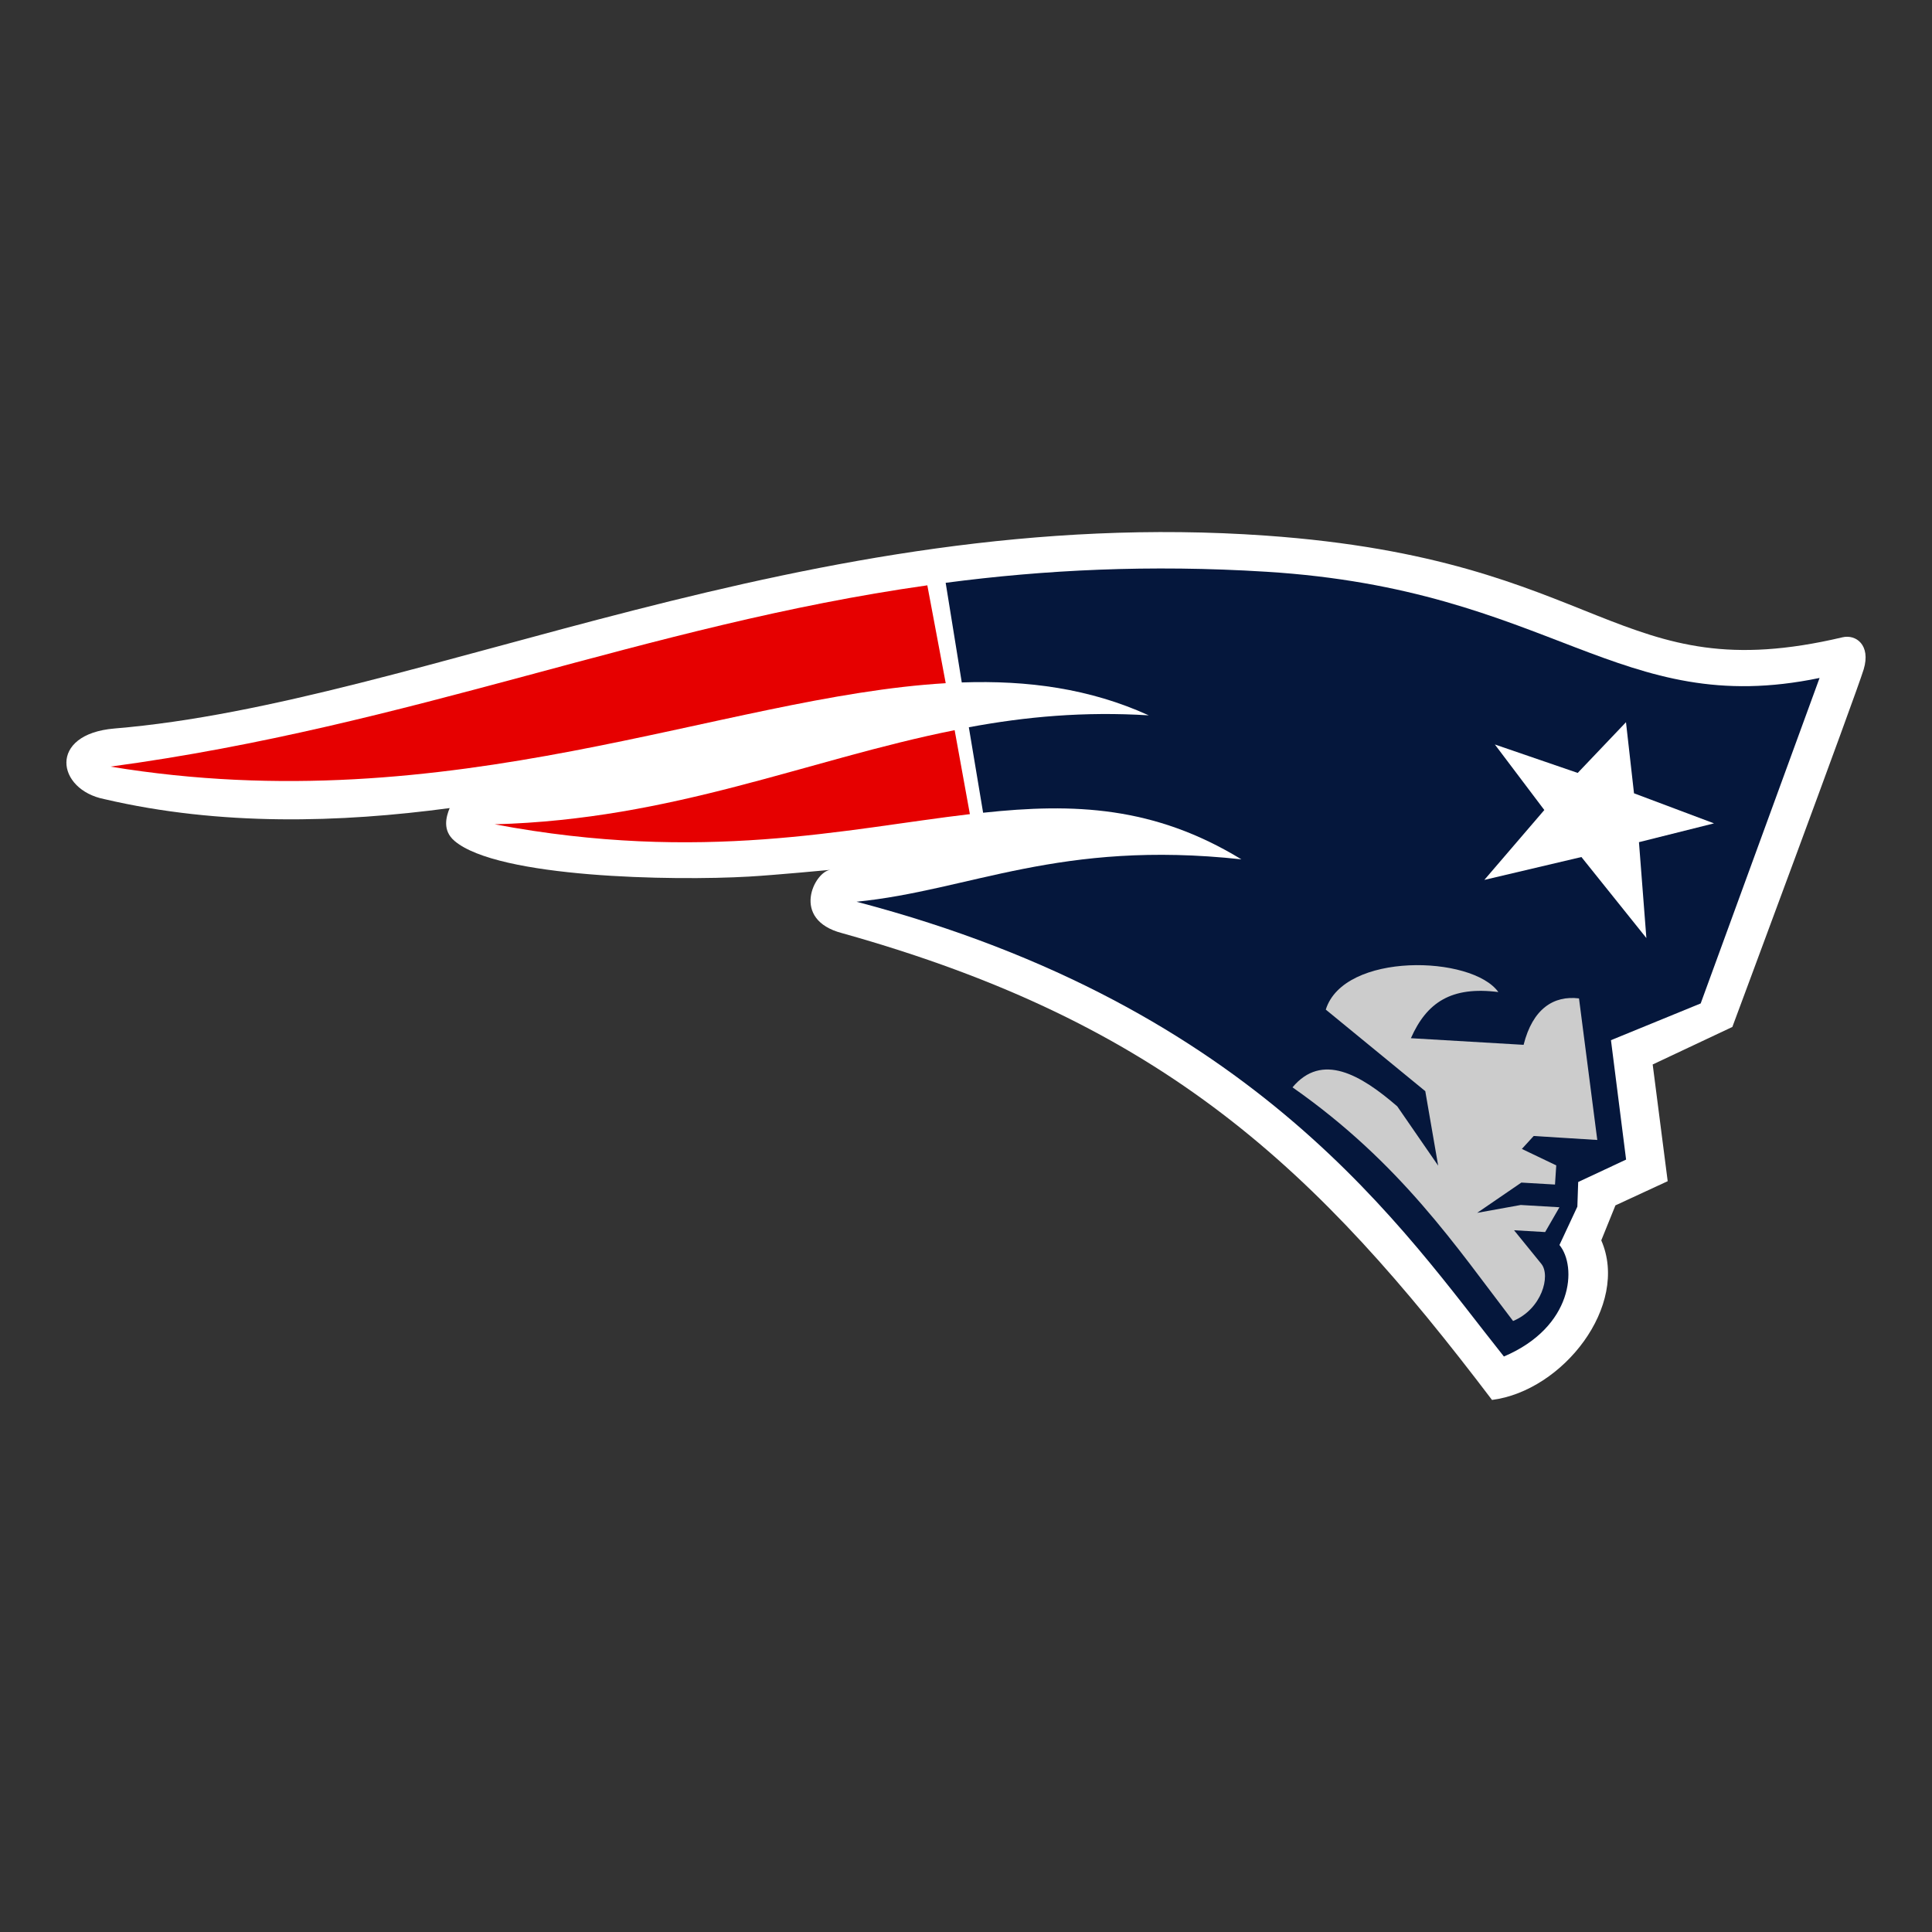 <?xml version="1.0" encoding="utf-8"?>
<!-- Generator: Adobe Illustrator 16.0.0, SVG Export Plug-In . SVG Version: 6.00 Build 0)  -->
<!DOCTYPE svg PUBLIC "-//W3C//DTD SVG 1.0//EN" "http://www.w3.org/TR/2001/REC-SVG-20010904/DTD/svg10.dtd">
<svg version="1.0" id="Layer_1" xmlns="http://www.w3.org/2000/svg" xmlns:xlink="http://www.w3.org/1999/xlink" x="0px" y="0px"
	   viewBox="0 0 800 800" enable-background="new 0 0 800 800" xml:space="preserve">
<rect x="0" y="0" width="800" height="800" fill="#333333" stroke="none"/>
<g>
	<path fill="#FFFFFF" d="M762.953,263.887c-93.747,22.136-97.841-32.153-238.824-42.106
		c-189.784-13.401-349.247,69.275-476.693,79.871c-27.682,2.301-24.092,25.35-4.194,29.255c48.029,11.217,97.592,9.785,142.958,3.7
		c-1.517,3.666-3.06,9.299,2.017,13.608c17.972,15.274,90.191,16.588,121.902,14.761c10.766-0.616,33.749-2.796,33.749-2.796
		c-6.548,0.624-16.797,20.595,4.854,26.228c133.841,37.472,196.803,97.978,269.087,193.276c29.38-3.76,57.033-39.091,45.243-66.076
		l5.864-14.489l21.639-10.014l-6.213-48.329l32.987-15.537c0,0,51.375-138.063,54.392-148.108
		C774.724,267.079,768.501,262.582,762.953,263.887"/>
	<path fill="#E60000" d="M391.602,282.898c-92.786,5.477-204.126,57.912-345.875,34.542c125.63-16.954,221.417-58.52,338.257-75.067
		L391.602,282.898z"/>
	<path fill="#05173C" d="M407.088,336.536c37.615-4.045,70.787-2.753,106.945,19.294c-75.414-8.187-112.34,12.882-159.354,17.559
		c166.067,43.583,226.874,136.698,268.052,188.31c28.787-12.23,30.339-37.243,23.006-46.171l7.415-15.887l0.343-10.196l19.838-9.284
		l-6.268-49.444l37.152-15.212l49.23-134.777c-83.415,17.318-110.438-36.627-229.113-43.979
		c-48.337-3.012-91.879-0.785-132.752,4.583l6.666,41.251c27.316-0.942,53.027,2.526,77.43,13.63
		c-26.834-1.661-50.963,0.558-74.504,4.931L407.088,336.536z"/>
	<path fill="#E60000" d="M401.607,337.116c-51.333,6.039-110.877,20.398-196.774,4.207c74.041-2.013,129.458-26.8,190.465-38.976
		L401.607,337.116z"/>
	<path fill="#CCCCCC" d="M535.2,450.241c44.895,31.44,67.944,66.268,91.337,96.757c11.904-4.946,15.624-18.751,11.717-23.636
		l-11.321-13.942l12.878,0.752l5.919-10.271l-16.022-0.942l-18.053,3.259l18.304-12.536l13.934,0.814l0.517-7.934l-14.238-6.814
		l4.893-5.355l26.335,1.641l-7.569-58.615c-10.414-1.276-19.16,4.186-22.943,19.222l-46.665-2.742
		c6.572-14.877,16.79-21.586,36.21-19.109c-10.896-15.251-63.965-16.664-71.455,7.264l41.201,33.771l5.335,30.848l-16.938-24.555
		C563.349,444.931,547.378,435.701,535.2,450.241"/>
	<polygon fill="#FFFFFF" points="673.285,299.05 676.606,328.49 709.732,340.936 678.657,348.724 681.728,388.425 654.831,354.876 
		614.632,364.349 639.469,335.413 618.985,308.271 653.296,320.05 	"/>
</g>
</svg>
